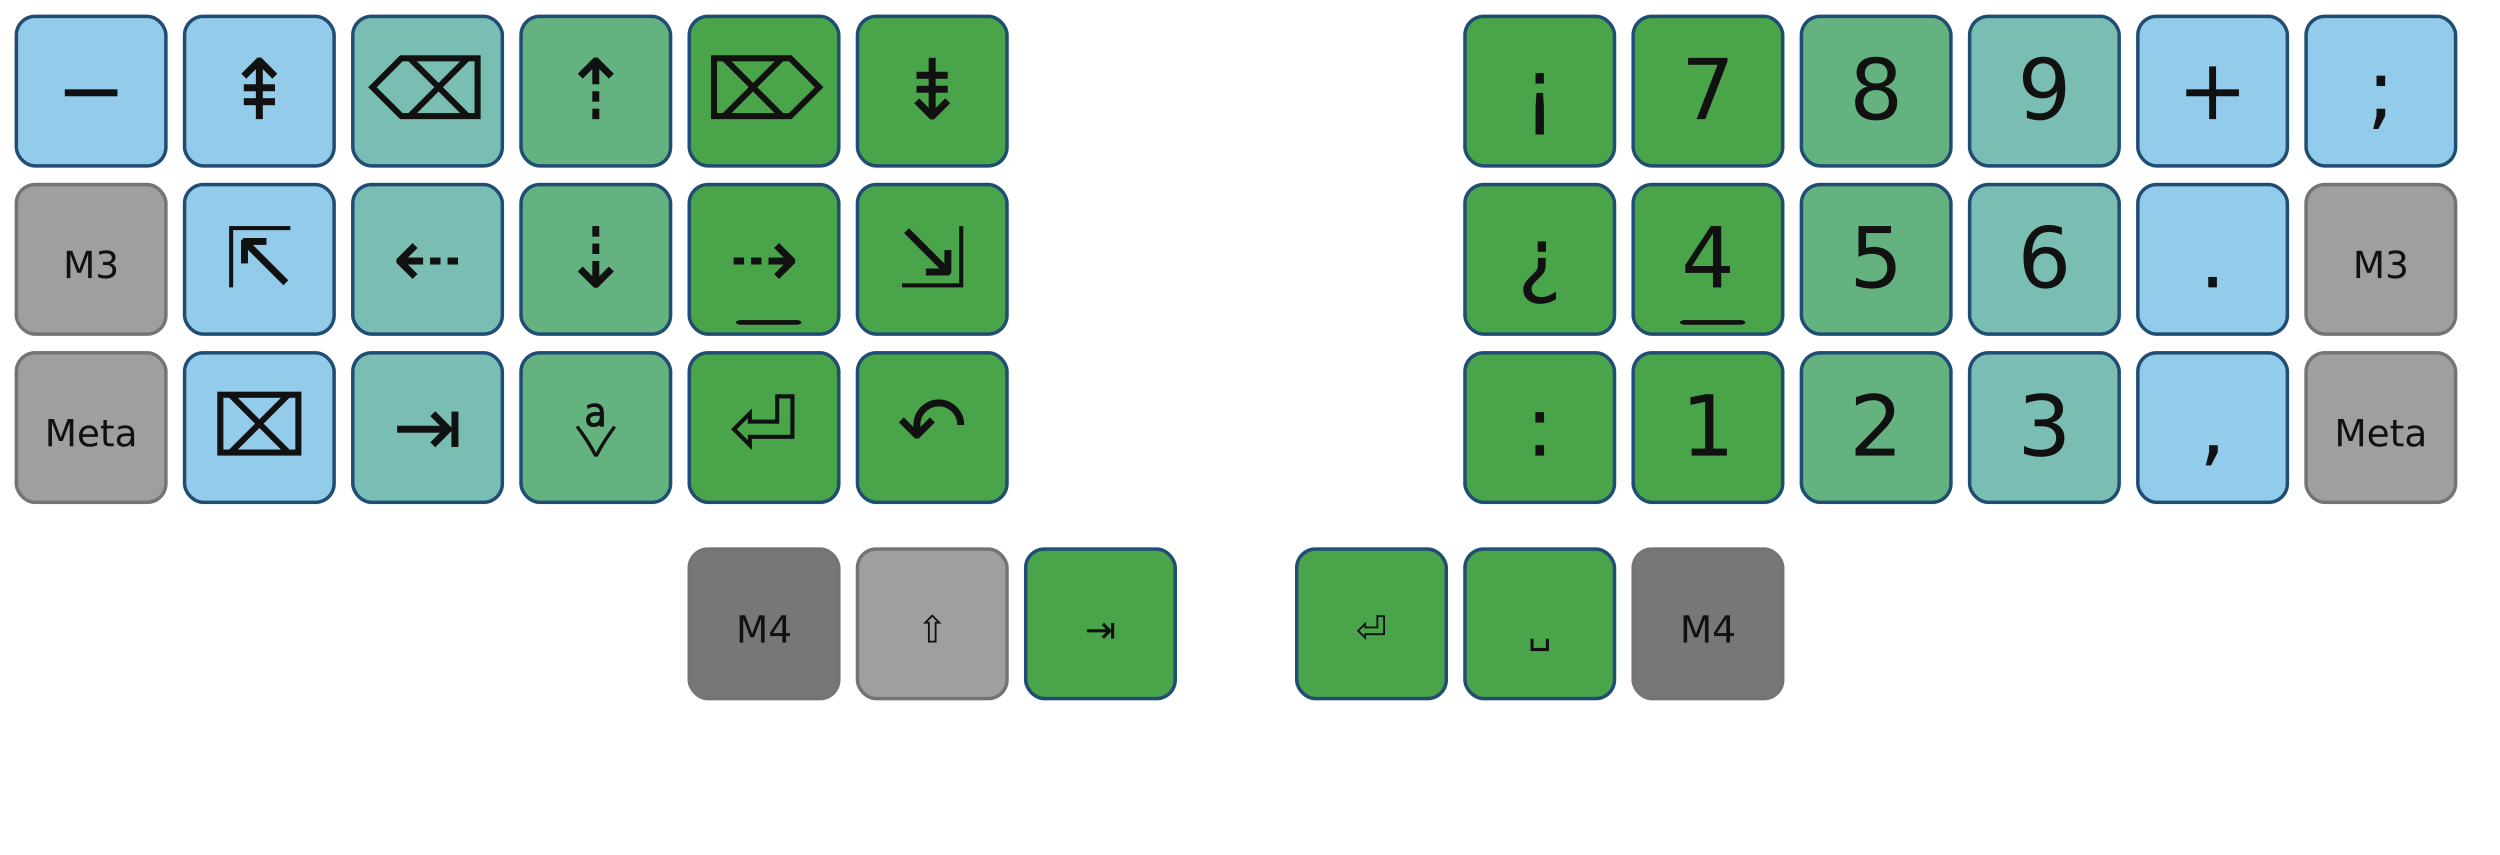 <?xml version="1.0" encoding="UTF-8" standalone="no"?>
<svg
   version="1.1"
   id="Ebene_1"
   height="183"
   width="535"
   viewBox="0 0 535 183"
   enable-background="new 0 0 535 183"
   xml:space="preserve"
   inkscape:export-xdpi="90"
   inkscape:export-ydpi="90"
   sodipodi:docname="noted-4-tkl.svg"
   xmlns:inkscape="http://www.inkscape.org/namespaces/inkscape"
   xmlns:sodipodi="http://sodipodi.sourceforge.net/DTD/sodipodi-0.dtd"
   xmlns:xlink="http://www.w3.org/1999/xlink"
   xmlns="http://www.w3.org/2000/svg"
   xmlns:svg="http://www.w3.org/2000/svg"
   xmlns:rdf="http://www.w3.org/1999/02/22-rdf-syntax-ns#"
   xmlns:cc="http://creativecommons.org/ns#"
   xmlns:dc="http://purl.org/dc/elements/1.1/">&#10;&#10;  &#10;&#10;<defs
   id="defs">&#10;  <style
   type="text/css"
   id="style46661">&#10;  text.mod, text.key, text.dead {&#10;    fill:#111;&#10;    fill-opacity:1;&#10;      stroke:none;&#10;      font-style:normal;&#10;      font-variant:normal;&#10;      font-weight:normal;&#10;      font-stretch:normal;&#10;      display:inline;&#10;      font-family:DejaVu Sans;&#10;      writing-mode:lr-tb;&#10;  }&#10;&#10;  text.key {&#10;      font-family:DejaVu Sans;&#10;  }&#10;&#10;  text.dead {&#10;      font-family: Gentium Plus Compact;&#10;  }&#10;&#10;  text.space, text.dead, text.center, text.key, text.mod {&#10;      text-align:center;&#10;      text-anchor:middle;&#10;  }&#10;&#10;  text.key { font-size:18px; }&#10;  text.dead { font-size:18px; }&#10;  text.mod { font-size:8px; }&#10;  text.big { font-size:12px; }&#10;&#10;  .key {&#10;  stroke-width:0.75;&#10;  }&#10;&#10;  .grey { fill:#949494; stroke:#696969; }&#10;  .grey { fill:#9f9f9f; stroke:#747474; }&#10;&#10;  .numpad { fill:#afaa9f; stroke:#747474; }&#10;&#10;  /* bootstrap colors */&#10;  .l5, .r5 { fill:#93CCEA; }&#10;  .l4, .r4 { fill:#7abeb3; }&#10;  .l3, .r3 { fill:#63b280; }&#10;  .l2, .r2 { fill:#4aa44a; }&#10;  .l1, .r1 { fill:#4aa44a; }&#10;&#10;  /* btn bg hover, unused */&#10;  .l2, .r2 { stroke:#3071a9; }&#10;  .l3, .r3 { stroke:#449d44; }&#10;  .l4, .r4 { stroke:#c9302c; }&#10;  .l5, .r5 { stroke:#ec971f; }&#10;&#10;  /* btn border hover */&#10;  .l1, .r1 { stroke:#204d74; }&#10;  .l2, .r2 { stroke:#204d74; }&#10;  .l3, .r3 { stroke:#204d74; }&#10;  .l4, .r4 { stroke:#204d74; }&#10;  .l5, .r5 { stroke:#204d74; }&#10;&#10;  <!-- text.nubkey { fill:#eee; } -->&#10;&#10;  .pressed {&#10;    <!--opacity:0.5;-->&#10;    fill:#777;&#10;  }&#10;  </style>&#10;&#10;  <g
   id="basekey">&#10;    <rect
   width="32"
   height="32"
   rx="4"
   class="key"
   id="rect1" />&#10;  </g>&#10;&#10;  <g
   id="nub">&#10;    <!-- <rect width="14" height="1" rx="1" style="fill:#eee;" /> -->&#10;    <rect
   width="14"
   height="1"
   rx="1"
   style="fill:#111;"
   id="rect2" />&#10;  </g>&#10;&#10;</defs>&#10;<sodipodi:namedview
   pagecolor="#ffffff"
   bordercolor="#666666"
   borderopacity="1"
   objecttolerance="10"
   gridtolerance="10"
   guidetolerance="10"
   inkscape:pageopacity="0"
   inkscape:pageshadow="2"
   inkscape:window-width="1614"
   inkscape:window-height="969"
   id="base"
   showgrid="false"
   inkscape:zoom="0.70961538"
   inkscape:cx="685.32105"
   inkscape:cy="241.15395"
   inkscape:window-x="78"
   inkscape:window-y="71"
   inkscape:window-maximized="0"
   inkscape:current-layer="Ebene_1"
   inkscape:showpageshadow="2"
   inkscape:pagecheckerboard="0"
   inkscape:deskcolor="#d1d1d1" />&#10;&#10;<g
   transform="translate(3.5,3.5)"
   id="g61">&#10;&#10;  <g
   transform="translate(0, 0)"
   id="g31">&#10;&#10;    <!-- outer column -->&#10;    <g
   transform="translate(0, 0)"
   id="g4">&#10;      <use
   xlink:href="#basekey"
   y="0"
   class="l5"
   id="use2" />&#10;      <use
   xlink:href="#basekey"
   y="36"
   class="key grey"
   id="m3l" />&#10;      <use
   xlink:href="#basekey"
   y="72"
   class="key grey"
   id="use3" />&#10;&#10;      <path
   d="m 10.366,15.61 h 11.268 v 1.494 H 10.366 Z"
   id="text3"
   class="key"
   style="font-size:18px;font-family:'DejaVu Sans';text-align:center;text-anchor:middle;fill:#111111;stroke-width:0.75"
   aria-label="−" />&#10;      <path
   d="m 10.789,50.168 h 1.176 l 1.488,3.969 1.496,-3.969 H 16.125 V 56 h -0.77 v -5.121 l -1.504,4 h -0.793 l -1.504,-4 V 56 h -0.766 z m 9.363,2.688 q 0.566,0.121 0.883,0.504 0.32,0.383 0.32,0.945 0,0.863 -0.594,1.336 -0.594,0.473 -1.688,0.473 -0.367,0 -0.758,-0.074 -0.387,-0.07 -0.801,-0.215 V 55.062 q 0.328,0.191 0.719,0.289 0.391,0.098 0.816,0.098 0.742,0 1.129,-0.293 0.391,-0.293 0.391,-0.852 0,-0.516 -0.363,-0.805 -0.359,-0.293 -1.004,-0.293 h -0.68 v -0.648 h 0.711 q 0.582,0 0.891,-0.23 0.309,-0.234 0.309,-0.672 0,-0.449 -0.32,-0.688 -0.316,-0.242 -0.91,-0.242 -0.324,0 -0.695,0.07 -0.371,0.07 -0.816,0.219 V 50.312 q 0.449,-0.125 0.84,-0.188 0.395,-0.062 0.742,-0.062 0.898,0 1.422,0.41 0.523,0.406 0.523,1.102 0,0.484 -0.277,0.82 -0.277,0.332 -0.789,0.461 z"
   id="m3ltxt"
   class="mod"
   style="font-size:8px;font-family:'DejaVu Sans';text-align:center;text-anchor:middle;fill:#111111"
   aria-label="M3" />&#10;      <path
   d="m 6.854,86.168 h 1.176 l 1.488,3.969 1.496,-3.969 h 1.176 V 92 h -0.77 v -5.121 l -1.504,4 H 9.123 l -1.504,-4 V 92 h -0.766 z m 10.613,3.465 v 0.352 h -3.305 q 0.047,0.742 0.445,1.133 0.402,0.387 1.117,0.387 0.414,0 0.801,-0.102 0.391,-0.102 0.773,-0.305 v 0.68 q -0.387,0.164 -0.793,0.25 -0.406,0.086 -0.824,0.086 -1.047,0 -1.66,-0.609 -0.609,-0.609 -0.609,-1.648 0,-1.074 0.578,-1.703 0.582,-0.633 1.566,-0.633 0.883,0 1.395,0.57 0.516,0.566 0.516,1.543 z m -0.719,-0.211 q -0.008,-0.59 -0.332,-0.941 -0.32,-0.352 -0.852,-0.352 -0.602,0 -0.965,0.34 -0.359,0.34 -0.414,0.957 z m 2.609,-3.039 V 87.625 h 1.48 v 0.559 h -1.48 v 2.375 q 0,0.535 0.145,0.688 0.148,0.152 0.598,0.152 h 0.738 V 92 h -0.738 q -0.832,0 -1.148,-0.309 -0.316,-0.312 -0.316,-1.133 v -2.375 H 18.107 V 87.625 h 0.527 v -1.242 z m 4.414,3.418 q -0.871,0 -1.207,0.199 -0.336,0.199 -0.336,0.68 0,0.383 0.25,0.609 0.254,0.223 0.688,0.223 0.598,0 0.957,-0.422 0.363,-0.426 0.363,-1.129 v -0.16 z m 1.434,-0.297 V 92 h -0.719 v -0.664 q -0.246,0.398 -0.613,0.59 -0.367,0.188 -0.898,0.188 -0.672,0 -1.07,-0.375 -0.395,-0.379 -0.395,-1.012 0,-0.738 0.492,-1.113 0.496,-0.375 1.477,-0.375 h 1.008 v -0.07 q 0,-0.496 -0.328,-0.766 -0.324,-0.273 -0.914,-0.273 -0.375,0 -0.73,0.09 -0.355,0.09 -0.684,0.27 v -0.664 q 0.395,-0.152 0.766,-0.227 0.371,-0.078 0.723,-0.078 0.949,0 1.418,0.492 0.469,0.492 0.469,1.492 z"
   id="text4"
   class="mod"
   style="font-size:8px;font-family:'DejaVu Sans';text-align:center;text-anchor:middle;fill:#111111"
   aria-label="Meta" />&#10;    </g>&#10;&#10;    <!-- pinky finger column -->&#10;    <g
   transform="translate(36, 0)"
   id="g8">&#10;      <use
   xlink:href="#basekey"
   y="0"
   class="l5"
   id="use4" />&#10;      <use
   xlink:href="#basekey"
   y="36"
   class="l5"
   id="use5" />&#10;      <use
   xlink:href="#basekey"
   y="72"
   class="l5"
   id="use6" />&#10;&#10;      <path
   d="m 15.604,8.816 h 0.791 l 3.445,3.463 -1.055,1.055 -2.039,-2.057 v 3.252 h 2.602 v 1.494 H 16.747 v 1.494 h 2.602 v 1.494 H 16.747 V 22 h -1.494 v -2.988 h -2.584 v -1.494 h 2.584 v -1.494 h -2.584 v -1.494 h 2.584 v -3.252 l -2.057,2.057 -1.055,-1.055 z"
   id="text6"
   class="key"
   style="font-size:18px;font-family:'DejaVu Sans';text-align:center;text-anchor:middle;fill:#111111;stroke-width:0.75"
   aria-label="⇞" />&#10;      <path
   d="m 22.636,44.878 v 0.87 H 10.401 V 58 H 9.531 V 44.878 Z m -10.556,3.103 0.554,-0.554 h 4.887 v 1.485 h -2.9 l 7.576,7.576 -1.055,1.055 -7.576,-7.576 v 2.9 h -1.485 z"
   id="text7"
   class="key"
   style="font-size:18px;font-family:'DejaVu Sans';text-align:center;text-anchor:middle;fill:#111111;stroke-width:0.75"
   aria-label="⇱" />&#10;      <path
   d="M 7,94 V 80.324 H 25 V 94 Z M 8.301,81.625 V 92.699 H 9.54 L 15.077,87.162 9.54,81.625 Z m 12.322,0 h -9.229 l 4.614,4.614 z m -9.229,11.074 h 9.229 L 16.009,88.085 Z M 22.451,81.625 l -5.537,5.537 5.537,5.537 h 1.248 V 81.625 Z"
   id="text8"
   class="key"
   style="font-size:18px;font-family:'DejaVu Sans';text-align:center;text-anchor:middle;fill:#111111;stroke-width:0.75"
   aria-label="⌧" />&#10;    </g>&#10;&#10;    <!-- ring finger column -->&#10;    <g
   transform="translate(72, 0)"
   id="g12">&#10;      <use
   xlink:href="#basekey"
   y="0"
   class="l4"
   id="use8" />&#10;      <use
   xlink:href="#basekey"
   y="36"
   class="l4"
   id="use9" />&#10;      <use
   xlink:href="#basekey"
   y="72"
   class="l4"
   id="use10" />&#10;&#10;      <path
   d="M 27.355,22 H 10.12 L 3.282,15.162 10.12,8.324 H 27.355 Z M 26.055,9.625 H 24.815 l -5.537,5.537 5.537,5.537 h 1.239 z m -12.322,0 4.614,4.614 L 22.961,9.625 Z m 9.229,11.074 -4.614,-4.614 -4.614,4.614 z M 11.904,9.625 H 10.656 l -5.537,5.555 5.537,5.52 h 1.248 l 5.537,-5.537 z"
   id="text10"
   class="key"
   style="font-size:18px;font-family:'DejaVu Sans';text-align:center;text-anchor:middle;fill:#111111;stroke-width:0.75"
   aria-label="⌫" />&#10;      <path
   d="m 9.338,52.753 v -0.791 l 3.454,-3.454 1.055,1.055 -2.048,2.048 h 3.243 v 1.494 h -3.243 l 2.048,2.048 -1.055,1.055 z m 7.198,0.352 v -1.494 h 2.241 v 1.494 z m 3.735,0 v -1.494 h 2.241 v 1.494 z"
   id="text11"
   class="key"
   style="font-size:18px;font-family:'DejaVu Sans';text-align:center;text-anchor:middle;fill:#111111;stroke-width:0.75"
   aria-label="⇠" />&#10;      <path
   d="m 9.487,87.61 h 9.158 l -2.057,-2.057 1.055,-1.055 3.463,3.463 v -3.375 h 1.494 v 7.559 H 21.106 V 88.753 l -3.463,3.463 -1.055,-1.055 2.057,-2.057 H 9.487 Z"
   id="text12"
   class="key"
   style="font-size:18px;font-family:'DejaVu Sans';text-align:center;text-anchor:middle;fill:#111111;stroke-width:0.75"
   aria-label="⇥" />&#10;    </g>&#10;&#10;    <!-- middle finger column -->&#10;    <g
   transform="translate(108, 0)"
   id="g16">&#10;      <use
   xlink:href="#basekey"
   y="0"
   class="l3"
   id="use12" />&#10;      <use
   xlink:href="#basekey"
   y="36"
   class="l3"
   id="use13" />&#10;      <use
   xlink:href="#basekey"
   y="72"
   class="l3"
   id="use14" />&#10;&#10;      <path
   d="m 15.604,8.816 h 0.791 l 3.463,3.463 -1.055,1.055 -2.057,-2.057 v 3.252 h -1.494 v -3.252 l -2.057,2.057 -1.055,-1.055 z M 15.253,16.023 h 1.494 v 2.232 h -1.494 z m 0,3.727 h 1.494 V 22 h -1.494 z"
   id="text14"
   class="key"
   style="font-size:18px;font-family:'DejaVu Sans';text-align:center;text-anchor:middle;fill:#111111;stroke-width:0.75"
   aria-label="⇡" />&#10;      <path
   d="m 15.604,58.062 -3.463,-3.463 1.055,-1.055 2.057,2.057 v -3.252 h 1.494 v 3.252 l 2.057,-2.057 1.055,1.055 -3.463,3.463 z M 15.253,50.854 V 48.622 h 1.494 v 2.232 z m 0,-3.727 v -2.25 h 1.494 v 2.25 z"
   id="text15"
   class="key"
   style="font-size:18px;font-family:'DejaVu Sans';text-align:center;text-anchor:middle;fill:#111111;stroke-width:0.75"
   aria-label="⇣" />&#10;      <path
   d="m 15.775,82.786 c -0.63,0 -1.386,0.306 -1.71,0.468 l 0.216,0.774 c 0.522,-0.324 0.81,-0.45 1.422,-0.45 0.684,0 1.17,0.432 1.17,1.098 h -0.954 c -1.098,0 -1.998,0.558 -1.998,1.638 0,0.99 0.576,1.566 1.512,1.566 0.648,0 1.116,-0.144 1.44,-0.414 v 0.342 h 0.864 V 85 c 0,-1.422 -0.594,-2.214 -1.962,-2.214 z m -0.162,4.266 c -0.468,0 -0.828,-0.27 -0.828,-0.792 0,-0.594 0.63,-0.792 1.422,-0.792 h 0.666 c 0,1.35 -0.792,1.584 -1.26,1.584 z m 0.432,6.354 c -0.738,-1.584 -2.322,-3.978 -3.726,-5.814 l -0.648,0.288 c 1.476,2.034 2.88,4.158 3.996,6.336 h 0.756 c 0.972,-1.998 2.448,-4.248 3.906,-6.228 l -0.576,-0.396 c -1.368,1.8 -2.988,4.284 -3.708,5.814 z"
   id="text16"
   class="key"
   style="font-size:18px;font-family:'DejaVu Sans';text-align:center;text-anchor:middle;fill:#111111;stroke-width:0.75"
   aria-label="⎀" />&#10;    </g>&#10;&#10;    <!-- index finger column -->&#10;    <g
   transform="translate(144,0)"
   id="g20">&#10;      <use
   xlink:href="#basekey"
   y="0"
   class="l2"
   id="use16" />&#10;      <use
   xlink:href="#basekey"
   y="36"
   class="l2"
   id="use17" />&#10;      <use
   xlink:href="#basekey"
   y="72"
   class="l2"
   id="use18" />&#10;&#10;      <path
   d="M 4.645,22 V 8.324 H 21.88 L 28.718,15.162 21.88,22 Z M 5.945,9.625 V 20.699 H 7.185 L 12.722,15.162 7.185,9.625 Z m 12.322,0 H 9.039 L 13.653,14.239 Z M 9.039,20.699 H 18.268 L 13.653,16.085 Z M 20.096,9.625 l -5.537,5.537 5.537,5.537 H 21.344 L 26.881,15.18 21.344,9.625 Z"
   id="text18"
   class="key"
   style="font-size:18px;font-family:'DejaVu Sans';text-align:center;text-anchor:middle;fill:#111111;stroke-width:0.75"
   aria-label="⌦" />&#10;      <path
   d="m 22.662,52.753 -3.454,3.454 -1.055,-1.055 2.048,-2.048 h -3.243 v -1.494 h 3.243 L 18.153,49.562 l 1.055,-1.055 3.454,3.454 z m -9.439,-1.143 h 2.241 v 1.494 h -2.241 z m -1.494,0 v 1.494 H 9.487 v -1.494 z"
   id="text19"
   class="key nubkey"
   style="font-size:18px;font-family:'DejaVu Sans';text-align:center;text-anchor:middle;fill:#111111;stroke-width:0.75"
   aria-label="⇢" />&#10;      <path
   d="M 13.407,92.822 8.942,88.357 13.407,83.893 v 2.399 h 4.983 V 80.878 h 4.131 l -0.009,9.545 H 13.407 Z M 12.528,87.171 v -1.151 l -2.338,2.338 2.338,2.338 v -1.151 h 9.105 l 0.009,-7.787 h -2.373 l -0.009,5.414 z"
   id="text20"
   class="key"
   style="font-size:18px;font-family:'DejaVu Sans';text-align:center;text-anchor:middle;fill:#111111;stroke-width:0.75"
   aria-label="⏎" />&#10;&#10;      <use
   x="10"
   y="65"
   xlink:href="#nub"
   id="use20" />&#10;    </g>&#10;&#10;    <!-- inner column -->&#10;    <g
   transform="translate(180,0)"
   id="g25">&#10;      <use
   xlink:href="#basekey"
   y="0"
   class="l2"
   id="use21" />&#10;      <use
   xlink:href="#basekey"
   y="36"
   class="l2"
   id="use22" />&#10;      <use
   xlink:href="#basekey"
   y="72"
   class="l2"
   id="use23" />&#10;&#10;      <path
   d="m 16.378,22.062 h -0.791 l -3.445,-3.463 1.055,-1.055 2.039,2.057 v -3.252 h -2.602 v -1.494 h 2.602 v -1.494 h -2.602 v -1.494 h 2.602 V 8.878 h 1.494 v 2.988 h 2.584 v 1.494 h -2.584 v 1.494 h 2.584 v 1.494 h -2.584 v 3.252 l 2.057,-2.057 1.055,1.055 z"
   id="text23"
   class="key"
   style="font-size:18px;font-family:'DejaVu Sans';text-align:center;text-anchor:middle;fill:#111111;stroke-width:0.75"
   aria-label="⇟" />&#10;      <path
   d="M 9.531,58 V 57.13 H 21.766 V 44.878 h 0.87 V 58 Z m 10.556,-3.103 -0.554,0.554 H 14.646 V 53.966 h 2.9 l -7.576,-7.576 1.055,-1.055 7.576,7.576 v -2.9 h 1.485 z"
   id="text24"
   class="key"
   style="font-size:18px;font-family:'DejaVu Sans';text-align:center;text-anchor:middle;fill:#111111;stroke-width:0.75"
   aria-label="⇲" />&#10;      <path
   d="m 13.46,87.883 2.039,-2.057 1.055,1.055 -3.445,3.463 h -0.791 l -3.463,-3.463 1.055,-1.055 2.057,2.057 v -0.439 q 0,-1.116 0.404,-2.101 0.396,-0.94 1.204,-1.775 0.791,-0.756 1.758,-1.187 0.949,-0.404 2.074,-0.404 1.125,0 2.074,0.404 0.967,0.431 1.758,1.187 0.809,0.835 1.204,1.775 0.404,0.984 0.404,2.101 h -1.494 q 0,-0.817 -0.29,-1.529 -0.29,-0.712 -0.87,-1.292 -0.527,-0.519 -1.283,-0.861 -0.65,-0.29 -1.485,-0.29 -0.835,0 -1.521,0.29 -0.721,0.308 -1.283,0.861 -0.562,0.562 -0.87,1.292 -0.29,0.712 -0.29,1.529 z"
   id="text25"
   class="key"
   style="font-size:18px;font-family:'DejaVu Sans';text-align:center;text-anchor:middle;fill:#111111;stroke-width:0.75"
   aria-label="↶" />&#10;    </g>&#10;&#10;    <!-- thump cluster -->&#10;    <g
   transform="translate(144, 114)"
   id="g30">&#10;      <g
   transform="rotate(0)"
   id="g29">&#10;        <use
   xlink:href="#basekey"
   x="0"
   class="key grey pressed"
   id="use25" />&#10;        <path
   d="m 10.789,14.168 h 1.176 l 1.488,3.969 1.496,-3.969 H 16.125 V 20 h -0.77 v -5.121 l -1.504,4 h -0.793 l -1.504,-4 V 20 h -0.766 z m 9.141,0.688 -1.992,3.113 h 1.992 z m -0.207,-0.688 h 0.992 v 3.801 h 0.832 V 18.625 H 20.715 V 20 h -0.785 v -1.375 h -2.633 v -0.762 z"
   id="m4ltxt"
   class="mod"
   style="font-size:8px;font-family:'DejaVu Sans';text-align:center;text-anchor:middle;fill:#111111"
   aria-label="M4" />&#10;        <g
   transform="translate(36, 0) rotate(0)"
   id="g28">&#10;          <use
   xlink:href="#basekey"
   x="0"
   class="key grey"
   id="use26" />&#10;          <path
   d="M 17.039,15.562 16,14.523 14.961,15.562 h 0.512 v 4.047 h 1.055 V 15.562 Z M 14.016,15.953 16,13.969 17.984,15.953 H 16.918 V 20 h -1.836 v -4.047 z"
   id="shiftltxt"
   class="mod"
   style="font-size:8px;font-family:'DejaVu Sans';text-align:center;text-anchor:middle;fill:#111111"
   aria-label="⇧" />&#10;          <g
   transform="translate(36, 0) rotate(0)"
   id="g27">&#10;            <use
   xlink:href="#basekey"
   x="0"
   class="l1"
   id="use27" />&#10;            <path
   d="m 13.105,17.16 h 4.07 l -0.914,-0.914 0.469,-0.469 1.539,1.539 v -1.5 h 0.664 v 3.359 h -0.664 v -1.508 l -1.539,1.539 -0.469,-0.469 0.914,-0.914 h -4.07 z"
   id="text27"
   class="mod"
   style="font-size:8px;font-family:'DejaVu Sans';text-align:center;text-anchor:middle;fill:#111111"
   aria-label="⇥" />&#10;          </g>&#10;        </g>&#10;      </g>&#10;    </g>&#10;  </g>&#10;&#10;&#10;&#10;&#10;  <g
   transform="translate(310,0)"
   id="g60">&#10;&#10;    <!-- thumb-cluster -->&#10;    <g
   transform="translate(36, 114)"
   id="g36">&#10;      <g
   transform="rotate(0, 36, 0)"
   id="g35">&#10;        <use
   xlink:href="#basekey"
   x="0"
   class="key grey pressed"
   id="use31" />&#10;        <path
   d="m 10.789,14.168 h 1.176 l 1.488,3.969 1.496,-3.969 H 16.125 V 20 h -0.77 v -5.121 l -1.504,4 h -0.793 l -1.504,-4 V 20 h -0.766 z m 9.141,0.688 -1.992,3.113 h 1.992 z m -0.207,-0.688 h 0.992 v 3.801 h 0.832 V 18.625 H 20.715 V 20 h -0.785 v -1.375 h -2.633 v -0.762 z"
   id="m4rtxt"
   class="mod"
   style="font-size:8px;font-family:'DejaVu Sans';text-align:center;text-anchor:middle;fill:#111111"
   aria-label="M4" />&#10;        <g
   transform="translate(-36, 0) rotate(0, 36, 0)"
   id="g34">&#10;          <use
   xlink:href="#basekey"
   x="0"
   class="l1"
   id="use32" />&#10;          <path
   d="m 14.688,21.156 h 2.625 V 19.188 h 0.656 v 2.633 h -3.938 V 19.188 h 0.656 z"
   id="text32"
   class="mod space"
   style="font-size:8px;font-family:'DejaVu Sans';text-align:center;text-anchor:middle;fill:#111111"
   aria-label="␣" />&#10;          <g
   transform="translate(-36, 0) rotate(0, 36, 0)"
   id="g33">&#10;            <use
   xlink:href="#basekey"
   x="0"
   class="l1"
   id="use33" />&#10;            <path
   d="m 14.848,19.477 -1.984,-1.984 1.984,-1.984 v 1.066 H 17.062 v -2.406 h 1.836 l -0.004,4.242 h -4.047 z m -0.391,-2.512 v -0.512 l -1.039,1.039 1.039,1.039 v -0.512 h 4.047 l 0.004,-3.461 h -1.055 l -0.004,2.406 z"
   id="returntxt"
   class="mod"
   style="font-size:8px;font-family:'DejaVu Sans';text-align:center;text-anchor:middle;fill:#111111"
   aria-label="⏎" />&#10;          </g>&#10;        </g>&#10;      </g>&#10;    </g>&#10;&#10;    <!-- inner column -->&#10;    <g
   transform="translate(0,0)"
   id="g40">&#10;      <use
   xlink:href="#basekey"
   y="0"
   class="l2"
   id="use36" />&#10;      <use
   xlink:href="#basekey"
   y="36"
   class="l2"
   id="use37" />&#10;      <use
   xlink:href="#basekey"
   y="72"
   class="l2"
   id="use38" />&#10;&#10;      <path
   d="M 16.892,14.389 H 15.108 V 12.156 h 1.784 z m 0,10.89 h -1.784 v -5.757 l 0.185,-3.138 h 1.424 l 0.176,3.138 z"
   id="text38"
   class="key"
   style="font-size:18px;font-family:'DejaVu Sans';text-align:center;text-anchor:middle;fill:#111111;stroke-width:0.75"
   aria-label="¡" />&#10;      <path
   d="m 15.618,51.681 h 1.67 v 1.371 q 0,0.888 -0.246,1.459 -0.237,0.571 -1.028,1.336 l -0.791,0.773 q -0.51,0.466 -0.738,0.879 -0.22,0.413 -0.22,0.844 0,0.782 0.571,1.266 0.58,0.483 1.538,0.483 0.686,0 1.477,-0.308 0.791,-0.308 1.635,-0.896 v 1.652 q -0.826,0.501 -1.67,0.747 -0.844,0.246 -1.749,0.246 -1.617,0 -2.602,-0.853 -0.984,-0.853 -0.984,-2.25 0,-0.668 0.316,-1.266 0.325,-0.606 1.107,-1.362 l 0.773,-0.756 q 0.422,-0.413 0.589,-0.642 0.167,-0.237 0.237,-0.457 0.062,-0.185 0.088,-0.448 0.026,-0.264 0.026,-0.738 z m 1.723,-1.292 H 15.565 V 48.156 h 1.775 z"
   id="text39"
   class="key"
   style="font-size:18px;font-family:'DejaVu Sans';text-align:center;text-anchor:middle;fill:#111111;stroke-width:0.75"
   aria-label="¿" />&#10;      <path
   d="m 15.077,91.768 h 1.854 V 94 h -1.854 z m 0,-7.075 h 1.854 v 2.232 h -1.854 z"
   id="text40"
   class="key"
   style="font-size:18px;font-family:'DejaVu Sans';text-align:center;text-anchor:middle;fill:#111111;stroke-width:0.75"
   aria-label=":" />&#10;    </g>&#10;&#10;&#10;    <!-- index finger column -->&#10;    <g
   transform="translate(36,0)"
   id="g44">&#10;      <use
   xlink:href="#basekey"
   y="0"
   class="r2"
   id="use40" />&#10;      <use
   xlink:href="#basekey"
   y="36"
   class="r2"
   id="use41" />&#10;      <use
   xlink:href="#basekey"
   y="72"
   class="r2"
   id="use42" />&#10;&#10;      <path
   d="m 11.75,8.878 h 8.438 V 9.634 L 15.424,22 h -1.854 l 4.482,-11.628 h -6.302 z"
   id="text42"
   class="key"
   style="font-size:18px;font-family:'DejaVu Sans';text-align:center;text-anchor:middle;fill:#111111;stroke-width:0.75"
   aria-label="7" />&#10;      <path
   d="m 17.077,46.425 -4.482,7.005 H 17.077 Z M 16.611,44.878 h 2.232 v 8.552 h 1.872 v 1.477 h -1.872 V 58 H 17.077 v -3.094 h -5.924 v -1.714 z"
   id="text43"
   class="key nubkey"
   style="font-size:18px;font-family:'DejaVu Sans';text-align:center;text-anchor:middle;fill:#111111;stroke-width:0.75"
   aria-label="4" />&#10;      <path
   d="m 12.506,92.506 h 2.9 V 82.495 L 12.251,83.128 V 81.511 L 15.389,80.878 h 1.775 v 11.628 h 2.9 V 94 h -7.559 z"
   id="text44"
   class="key"
   style="font-size:18px;font-family:'DejaVu Sans';text-align:center;text-anchor:middle;fill:#111111;stroke-width:0.75"
   aria-label="1" />&#10;&#10;      <use
   x="10"
   y="65"
   xlink:href="#nub"
   id="use44" />&#10;    </g>&#10;&#10;    <!-- middle finger column -->&#10;    <g
   transform="translate(72,0)"
   id="g49">&#10;      <use
   xlink:href="#basekey"
   y="0"
   class="r3"
   id="use45" />&#10;      <use
   xlink:href="#basekey"
   y="36"
   class="r3"
   id="use46" />&#10;      <use
   xlink:href="#basekey"
   y="72"
   class="r3"
   id="use47" />&#10;&#10;      <path
   d="m 15.996,15.769 q -1.266,0 -1.995,0.677 -0.721,0.677 -0.721,1.863 0,1.187 0.721,1.863 0.729,0.677 1.995,0.677 1.266,0 1.995,-0.677 0.729,-0.686 0.729,-1.863 0,-1.187 -0.729,-1.863 -0.721,-0.677 -1.995,-0.677 z m -1.775,-0.756 q -1.143,-0.281 -1.784,-1.063 -0.633,-0.782 -0.633,-1.907 0,-1.573 1.116,-2.487 1.125,-0.914 3.076,-0.914 1.96,0 3.076,0.914 1.116,0.914 1.116,2.487 0,1.125 -0.642,1.907 -0.633,0.782 -1.767,1.063 1.283,0.299 1.995,1.169 0.721,0.87 0.721,2.127 0,1.907 -1.169,2.927 -1.16,1.02 -3.331,1.02 -2.171,0 -3.34,-1.02 -1.16,-1.02 -1.16,-2.927 0,-1.257 0.721,-2.127 0.721,-0.87 2.004,-1.169 z m -0.65,-2.804 q 0,1.02 0.633,1.591 0.642,0.571 1.793,0.571 1.143,0 1.784,-0.571 0.65,-0.571 0.65,-1.591 0,-1.02 -0.65,-1.591 -0.642,-0.571 -1.784,-0.571 -1.151,0 -1.793,0.571 -0.633,0.571 -0.633,1.591 z"
   id="text47"
   class="key"
   style="font-size:18px;font-family:'DejaVu Sans';text-align:center;text-anchor:middle;fill:#111111;stroke-width:0.75"
   aria-label="8" />&#10;      <path
   d="m 12.216,44.878 h 6.97 v 1.494 h -5.344 v 3.217 q 0.387,-0.132 0.773,-0.193 0.387,-0.07 0.773,-0.07 2.197,0 3.48,1.204 1.283,1.204 1.283,3.261 0,2.118 -1.318,3.296 -1.318,1.169 -3.718,1.169 -0.826,0 -1.688,-0.141 -0.853,-0.141 -1.767,-0.422 v -1.784 q 0.791,0.431 1.635,0.642 0.844,0.211 1.784,0.211 1.521,0 2.408,-0.8 0.888,-0.8 0.888,-2.171 0,-1.371 -0.888,-2.171 -0.888,-0.8 -2.408,-0.8 -0.712,0 -1.424,0.158 -0.703,0.158 -1.441,0.492 z"
   id="text48"
   class="key"
   style="font-size:18px;font-family:'DejaVu Sans';text-align:center;text-anchor:middle;fill:#111111;stroke-width:0.75"
   aria-label="5" />&#10;      <path
   d="m 13.728,92.506 h 6.196 V 94 h -8.332 v -1.494 q 1.011,-1.046 2.751,-2.804 1.749,-1.767 2.197,-2.276 0.853,-0.958 1.187,-1.617 0.343,-0.668 0.343,-1.31 0,-1.046 -0.738,-1.705 -0.729,-0.659 -1.907,-0.659 -0.835,0 -1.767,0.29 -0.923,0.29 -1.978,0.879 v -1.793 q 1.072,-0.431 2.004,-0.65 0.932,-0.22 1.705,-0.22 2.039,0 3.252,1.02 1.213,1.02 1.213,2.725 0,0.809 -0.308,1.538 -0.299,0.721 -1.099,1.705 -0.22,0.255 -1.397,1.477 -1.178,1.213 -3.322,3.401 z"
   id="text49"
   class="key"
   style="font-size:18px;font-family:'DejaVu Sans';text-align:center;text-anchor:middle;fill:#111111;stroke-width:0.75"
   aria-label="2" />&#10;    </g>&#10;&#10;    <!-- ring finger colummn -->&#10;    <g
   transform="translate(108,0)"
   id="g53">&#10;      <use
   xlink:href="#basekey"
   y="0"
   class="r4"
   id="use49" />&#10;      <use
   xlink:href="#basekey"
   y="36"
   class="r4"
   id="use50" />&#10;      <use
   xlink:href="#basekey"
   y="72"
   class="r4"
   id="use51" />&#10;&#10;      <path
   d="m 12.251,21.728 v -1.617 q 0.668,0.316 1.354,0.483 0.686,0.167 1.345,0.167 1.758,0 2.681,-1.178 0.932,-1.187 1.063,-3.595 -0.51,0.756 -1.292,1.16 -0.782,0.404 -1.731,0.404 -1.969,0 -3.12,-1.187 -1.143,-1.195 -1.143,-3.261 0,-2.021 1.195,-3.243 1.195,-1.222 3.182,-1.222 2.276,0 3.472,1.749 1.204,1.74 1.204,5.062 0,3.103 -1.477,4.957 -1.468,1.846 -3.955,1.846 -0.668,0 -1.354,-0.132 -0.686,-0.132 -1.424,-0.396 z m 3.533,-5.563 q 1.195,0 1.89,-0.817 0.703,-0.817 0.703,-2.241 0,-1.415 -0.703,-2.232 -0.694,-0.826 -1.89,-0.826 -1.195,0 -1.898,0.826 -0.694,0.817 -0.694,2.232 0,1.424 0.694,2.241 0.703,0.817 1.898,0.817 z"
   id="text51"
   class="key"
   style="font-size:18px;font-family:'DejaVu Sans';text-align:center;text-anchor:middle;fill:#111111;stroke-width:0.75"
   aria-label="9" />&#10;      <path
   d="m 16.215,50.731 q -1.195,0 -1.898,0.817 -0.694,0.817 -0.694,2.241 0,1.415 0.694,2.241 0.703,0.817 1.898,0.817 1.195,0 1.89,-0.817 0.703,-0.826 0.703,-2.241 0,-1.424 -0.703,-2.241 -0.694,-0.817 -1.89,-0.817 z m 3.524,-5.563 v 1.617 q -0.668,-0.316 -1.354,-0.483 -0.677,-0.167 -1.345,-0.167 -1.758,0 -2.689,1.187 -0.923,1.187 -1.055,3.586 0.519,-0.765 1.301,-1.169 0.782,-0.413 1.723,-0.413 1.978,0 3.12,1.204 1.151,1.195 1.151,3.261 0,2.021 -1.195,3.243 -1.195,1.222 -3.182,1.222 -2.276,0 -3.48,-1.74 -1.204,-1.749 -1.204,-5.062 0,-3.111 1.477,-4.957 1.477,-1.854 3.964,-1.854 0.668,0 1.345,0.132 0.686,0.132 1.424,0.396 z"
   id="text52"
   class="key"
   style="font-size:18px;font-family:'DejaVu Sans';text-align:center;text-anchor:middle;fill:#111111;stroke-width:0.75"
   aria-label="6" />&#10;      <path
   d="m 17.578,86.925 q 1.274,0.272 1.986,1.134 0.721,0.861 0.721,2.127 0,1.942 -1.336,3.006 -1.336,1.063 -3.797,1.063 -0.826,0 -1.705,-0.167 -0.87,-0.158 -1.802,-0.483 v -1.714 q 0.738,0.431 1.617,0.65 0.879,0.22 1.837,0.22 1.67,0 2.54,-0.659 0.879,-0.659 0.879,-1.916 0,-1.16 -0.817,-1.811 -0.809,-0.659 -2.259,-0.659 h -1.529 v -1.459 h 1.6 q 1.31,0 2.004,-0.519 0.694,-0.527 0.694,-1.512 0,-1.011 -0.721,-1.547 -0.712,-0.545 -2.048,-0.545 -0.729,0 -1.564,0.158 -0.835,0.158 -1.837,0.492 v -1.582 q 1.011,-0.281 1.89,-0.422 0.888,-0.141 1.67,-0.141 2.021,0 3.199,0.923 1.178,0.914 1.178,2.479 0,1.09 -0.624,1.846 -0.624,0.747 -1.775,1.037 z"
   id="text53"
   class="key"
   style="font-size:18px;font-family:'DejaVu Sans';text-align:center;text-anchor:middle;fill:#111111;stroke-width:0.75"
   aria-label="3" />&#10;    </g>&#10;&#10;&#10;    <!-- pinky finger column -->&#10;    <g
   transform="translate(144,0)"
   id="g57">&#10;      <use
   xlink:href="#basekey"
   y="0"
   class="r5"
   id="use53" />&#10;      <use
   xlink:href="#basekey"
   y="36"
   class="r5"
   id="use54" />&#10;      <use
   xlink:href="#basekey"
   y="72"
   class="r5"
   id="use55" />&#10;&#10;      <path
   d="m 16.738,10.715 v 4.896 h 4.896 v 1.494 H 16.738 V 22 h -1.477 v -4.896 h -4.896 v -1.494 h 4.896 v -4.896 z"
   id="text55"
   class="key"
   style="font-size:18px;font-family:'DejaVu Sans';text-align:center;text-anchor:middle;fill:#111111;stroke-width:0.75"
   aria-label="+" />&#10;      <path
   d="m 15.064,55.768 h 1.854 V 58 h -1.854 z"
   id="text56"
   class="key"
   style="font-size:18px;font-family:'DejaVu Sans';text-align:center;text-anchor:middle;fill:#111111;stroke-width:0.75"
   aria-label="." />&#10;      <path
   d="m 15.249,91.768 h 1.854 v 1.512 l -1.441,2.812 h -1.134 l 0.721,-2.812 z"
   id="text57"
   class="key"
   style="font-size:18px;font-family:'DejaVu Sans';text-align:center;text-anchor:middle;fill:#111111;stroke-width:0.75"
   aria-label="," />&#10;    </g>&#10;&#10;&#10;    <!-- outer column -->&#10;    <g
   transform="translate(180,0)"
   id="g59">&#10;      <use
   xlink:href="#basekey"
   y="0"
   class="r5"
   id="use57" />&#10;      <use
   xlink:href="#basekey"
   y="36"
   class="key grey"
   id="m3r" />&#10;      <use
   xlink:href="#basekey"
   y="72"
   class="key grey"
   id="use58" />&#10;&#10;      <path
   d="m 15.077,12.692 h 1.854 v 2.232 h -1.854 z m 0,7.075 h 1.854 v 1.512 l -1.441,2.812 h -1.134 l 0.721,-2.812 z"
   id="text58"
   class="key"
   style="font-size:18px;font-family:'DejaVu Sans';text-align:center;text-anchor:middle;fill:#111111;stroke-width:0.75"
   aria-label=";" />&#10;      <path
   d="m 10.789,50.168 h 1.176 l 1.488,3.969 1.496,-3.969 H 16.125 V 56 h -0.77 v -5.121 l -1.504,4 h -0.793 l -1.504,-4 V 56 h -0.766 z m 9.363,2.688 q 0.566,0.121 0.883,0.504 0.32,0.383 0.32,0.945 0,0.863 -0.594,1.336 -0.594,0.473 -1.688,0.473 -0.367,0 -0.758,-0.074 -0.387,-0.07 -0.801,-0.215 V 55.062 q 0.328,0.191 0.719,0.289 0.391,0.098 0.816,0.098 0.742,0 1.129,-0.293 0.391,-0.293 0.391,-0.852 0,-0.516 -0.363,-0.805 -0.359,-0.293 -1.004,-0.293 h -0.68 v -0.648 h 0.711 q 0.582,0 0.891,-0.23 0.309,-0.234 0.309,-0.672 0,-0.449 -0.32,-0.688 -0.316,-0.242 -0.91,-0.242 -0.324,0 -0.695,0.07 -0.371,0.07 -0.816,0.219 V 50.312 q 0.449,-0.125 0.84,-0.188 0.395,-0.062 0.742,-0.062 0.898,0 1.422,0.41 0.523,0.406 0.523,1.102 0,0.484 -0.277,0.82 -0.277,0.332 -0.789,0.461 z"
   id="m3rtxt"
   class="mod"
   style="font-size:8px;font-family:'DejaVu Sans';text-align:center;text-anchor:middle;fill:#111111"
   aria-label="M3" />&#10;      <path
   d="m 6.854,86.168 h 1.176 l 1.488,3.969 1.496,-3.969 h 1.176 V 92 h -0.77 v -5.121 l -1.504,4 H 9.123 l -1.504,-4 V 92 h -0.766 z m 10.613,3.465 v 0.352 h -3.305 q 0.047,0.742 0.445,1.133 0.402,0.387 1.117,0.387 0.414,0 0.801,-0.102 0.391,-0.102 0.773,-0.305 v 0.68 q -0.387,0.164 -0.793,0.25 -0.406,0.086 -0.824,0.086 -1.047,0 -1.66,-0.609 -0.609,-0.609 -0.609,-1.648 0,-1.074 0.578,-1.703 0.582,-0.633 1.566,-0.633 0.883,0 1.395,0.57 0.516,0.566 0.516,1.543 z m -0.719,-0.211 q -0.008,-0.59 -0.332,-0.941 -0.32,-0.352 -0.852,-0.352 -0.602,0 -0.965,0.34 -0.359,0.34 -0.414,0.957 z m 2.609,-3.039 V 87.625 h 1.48 v 0.559 h -1.48 v 2.375 q 0,0.535 0.145,0.688 0.148,0.152 0.598,0.152 h 0.738 V 92 h -0.738 q -0.832,0 -1.148,-0.309 -0.316,-0.312 -0.316,-1.133 v -2.375 H 18.107 V 87.625 h 0.527 v -1.242 z m 4.414,3.418 q -0.871,0 -1.207,0.199 -0.336,0.199 -0.336,0.68 0,0.383 0.25,0.609 0.254,0.223 0.688,0.223 0.598,0 0.957,-0.422 0.363,-0.426 0.363,-1.129 v -0.16 z m 1.434,-0.297 V 92 h -0.719 v -0.664 q -0.246,0.398 -0.613,0.59 -0.367,0.188 -0.898,0.188 -0.672,0 -1.07,-0.375 -0.395,-0.379 -0.395,-1.012 0,-0.738 0.492,-1.113 0.496,-0.375 1.477,-0.375 h 1.008 v -0.07 q 0,-0.496 -0.328,-0.766 -0.324,-0.273 -0.914,-0.273 -0.375,0 -0.73,0.09 -0.355,0.09 -0.684,0.27 v -0.664 q 0.395,-0.152 0.766,-0.227 0.371,-0.078 0.723,-0.078 0.949,0 1.418,0.492 0.469,0.492 0.469,1.492 z"
   id="text59"
   class="mod"
   style="font-size:8px;font-family:'DejaVu Sans';text-align:center;text-anchor:middle;fill:#111111"
   aria-label="Meta" />&#10;    </g>&#10;  </g>&#10;</g>&#10;&#10;</svg>
